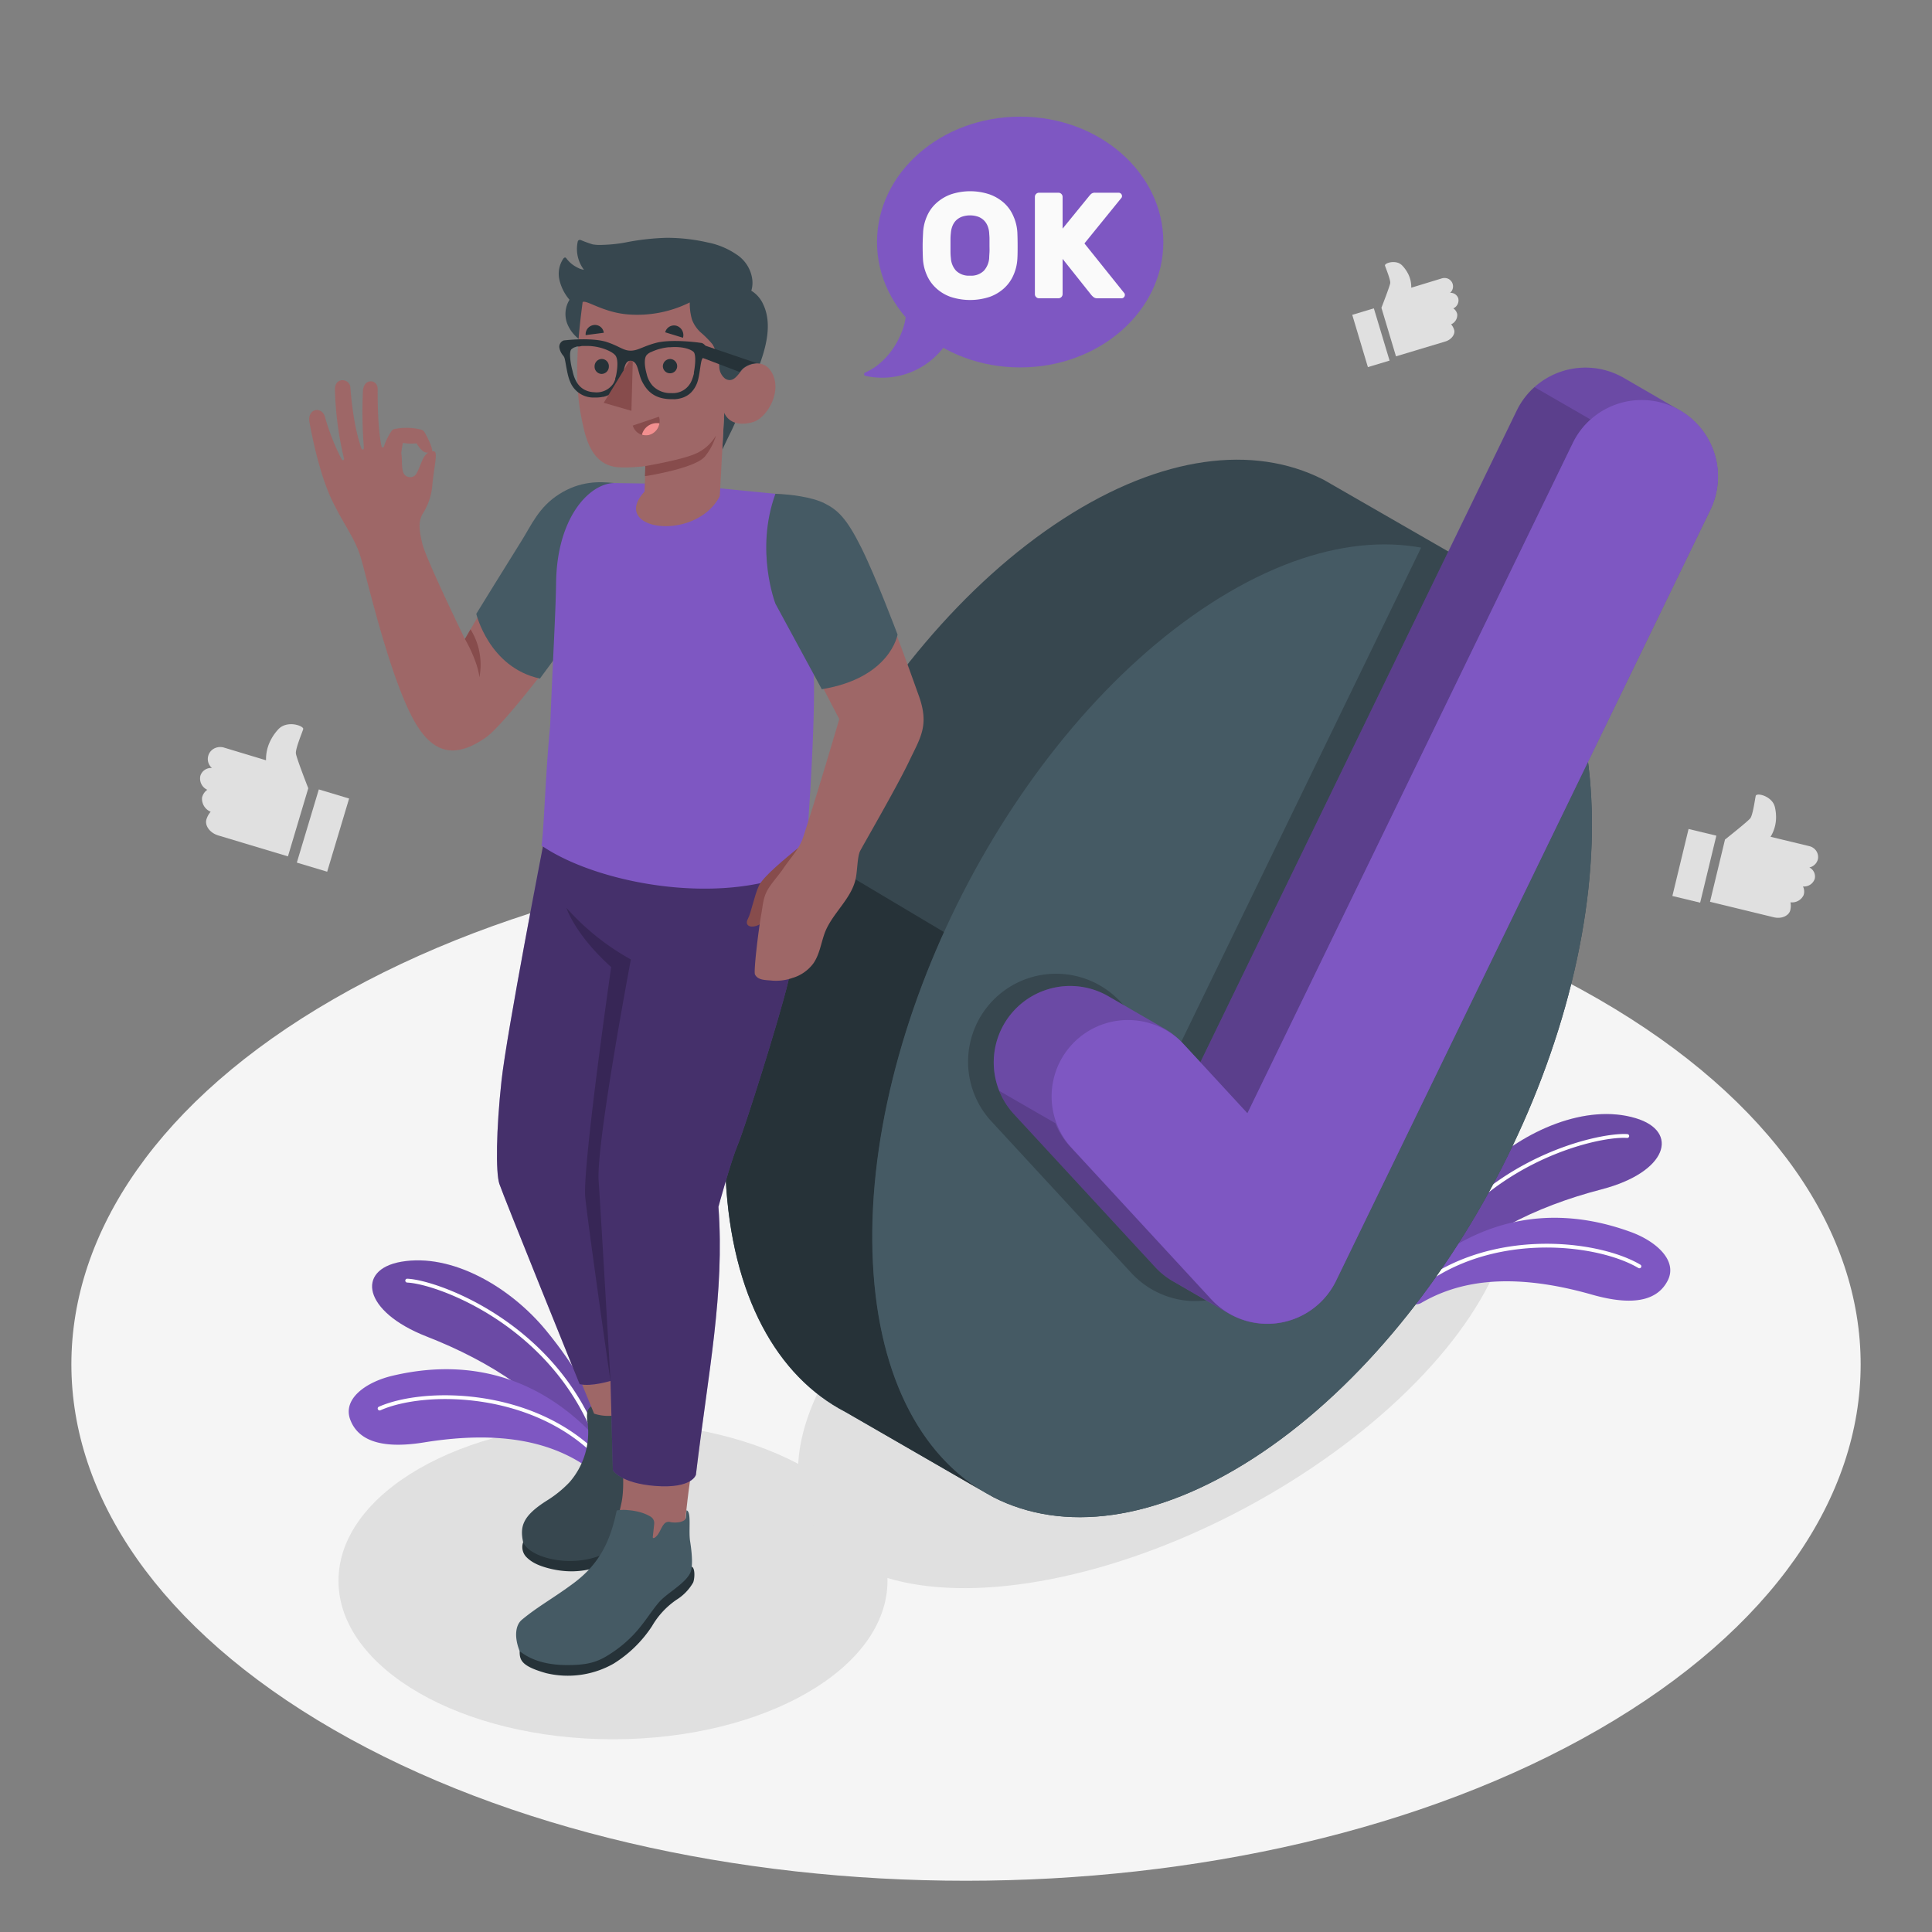 <svg xmlns="http://www.w3.org/2000/svg" viewBox="0 0 500 500"><rect x="0" y="0" width="500" height="500" fill="#808080" stroke="none"/><g id="freepik--Floor--inject-83"><path id="freepik--floor--inject-83" d="M86.28,447.6c-90.41-52.2-90.41-136.84,0-189s237-52.2,327.44,0,90.41,136.84,0,189S176.7,499.81,86.28,447.6Z" style="fill:#f5f5f5"></path></g><g id="freepik--Shadow--inject-83"><ellipse id="freepik--shadow--inject-83" cx="158.64" cy="409.11" rx="71.04" ry="41.01" style="fill:#e0e0e0"></ellipse><ellipse id="freepik--shadow--inject-83" cx="298.89" cy="345.58" rx="101.34" ry="50.43" transform="translate(-128.22 183.28) rotate(-28.34)" style="fill:#e0e0e0"></ellipse></g><g id="freepik--Plants--inject-83"><g id="freepik--plants--inject-83"><path d="M371.85,331.71c9.85-11.74,25.28-19.39,42.63-23.91,17.14-4.45,20.21-15,8.85-18.41-12.87-3.88-28.93,3.24-39.29,13.15C366,319.81,363.73,333,363.73,333Z" style="fill:#7E57C2"></path><path d="M371.85,331.71c9.85-11.74,25.28-19.39,42.63-23.91,17.14-4.45,20.21-15,8.85-18.41-12.87-3.88-28.93,3.24-39.29,13.15C366,319.81,363.73,333,363.73,333Z" style="opacity:0.15"></path><path d="M366.78,331a.54.54,0,0,1-.22,0,.5.5,0,0,1-.23-.67c14.62-30,47-37.38,54.84-36.82a.5.5,0,0,1,.46.53.51.51,0,0,1-.54.46c-7.68-.58-39.47,6.73-53.86,36.27A.52.52,0,0,1,366.78,331Z" style="fill:#fff"></path><path d="M363.73,334.83a2.73,2.73,0,0,0,4.13,2.34c9.16-5.33,22.52-8.28,44.14-2.12,11.5,3.27,17.16,1.08,19.58-3.6,2.7-5.2-3-10.23-9.5-12.6-22.13-8.09-42.1-2.57-58.35,13.57Z" style="fill:#7E57C2"></path><path d="M365,335.26a.51.51,0,0,1-.38-.16.51.51,0,0,1,0-.71c19.11-17.08,48.71-13.75,59.91-7.09a.5.5,0,0,1,.18.68.51.51,0,0,1-.69.18c-11-6.53-40-9.78-58.73,7A.54.54,0,0,1,365,335.26Z" style="fill:#fff"></path></g><g id="freepik--plants--inject-83"><path d="M149.92,374.65c-8.4-12.82-22.82-22.24-39.52-28.77-16.48-6.44-18.29-17.27-6.61-19.33,13.24-2.33,28.35,6.64,37.47,17.7,15.88,19.28,16.57,32.67,16.57,32.67Z" style="fill:#7E57C2"></path><path d="M149.92,374.65c-8.4-12.82-22.82-22.24-39.52-28.77-16.48-6.44-18.29-17.27-6.61-19.33,13.24-2.33,28.35,6.64,37.47,17.7,15.88,19.28,16.57,32.67,16.57,32.67Z" style="opacity:0.15"></path><path d="M155,374.57a.57.57,0,0,0,.22,0,.51.51,0,0,0,.31-.64c-11-31.51-42.24-42.66-50.12-43a.5.5,0,0,0-.52.47.52.52,0,0,0,.48.53c7.7.32,38.4,11.33,49.21,42.36A.5.5,0,0,0,155,374.57Z" style="fill:#fff"></path><path d="M157.9,376.31a4.16,4.16,0,0,1-6.45,3c-8.48-5.68-21.11-9.37-41.8-6-11.8,1.89-17.16-1-19-5.89-2.06-5.48,4.2-9.79,10.93-11.38,22.93-5.42,42.11,2.42,56.34,20.35Z" style="fill:#7E57C2"></path><path d="M156.32,379a.48.48,0,0,0,.39-.12.51.51,0,0,0,0-.71c-17-19.21-46.75-19.4-58.66-14.11a.5.5,0,0,0,.41.92c11.67-5.19,40.87-5,57.5,13.85A.46.46,0,0,0,156.32,379Z" style="fill:#fff"></path></g></g><g id="freepik--check-mark--inject-83"><g id="freepik--check-mark--inject-83"><g id="freepik--Circle--inject-83"><path d="M380.82,146.17h0l-.16-.08h0l-38.12-21.94,0,0-.23-.11h0c-17.81-9-41.57-6.29-67.13,10.23-51.34,33.2-90.46,109.62-87.38,170.69,1.53,30.43,13.27,51.3,31,60.48h0l.15.08h0l38.13,21.95h0l.18.1h0c17.81,9,41.59,6.33,67.17-10.21,51.34-33.2,90.46-109.62,87.38-170.69C410.3,176.22,398.56,155.35,380.82,146.17Z" style="fill:#37474f"></path><path d="M255.77,386.76,219,365.5h0l-.18-.11c-17.73-9.2-29.46-30.07-31-60.46-1.37-27.24,5.66-57.51,18.4-85.62l.25-.62,37.88,22.56c-12.76,28.11-19.77,58.38-18.4,85.62C227.4,356.66,238.67,377.28,255.77,386.76Z" style="fill:#263238"></path><path d="M324.45,377.34c51.34-33.2,90.46-109.62,87.38-170.69S364.63,123,313.29,156.2,222.82,265.82,225.9,326.88,273.11,410.54,324.45,377.34Z" style="fill:#455a64"></path></g><path id="freepik--shadow--inject-83" d="M367.93,141.43,303.58,274l-13.85-15a22.77,22.77,0,0,0-33.45,30.89l36.49,39.53a22.65,22.65,0,0,0,15.49,7.28c.42,0,.84,0,1.26,0a23.11,23.11,0,0,0,3.3-.24A22.73,22.73,0,0,0,330,323.88l73.8-152C396.23,155,383.63,144.54,367.93,141.43Z" style="fill:#37474f"></path><path d="M420.19,97.77c-.4-.23-.82-.45-1.24-.65a19.79,19.79,0,0,0-26.42,9.14L310.65,274.92l-4.66-5a19.23,19.23,0,0,0-4.64-3.71c-2.44-1.4-12.82-7.41-14.5-8.38a19.77,19.77,0,0,0-24.42,30.53l36.49,39.52a19.65,19.65,0,0,0,4.71,3.75c2.38,1.35,12.72,7.35,14.42,8.33a19.77,19.77,0,0,0,27.69-8.47l96.87-199.53a19.8,19.8,0,0,0-7.89-25.76Z" style="fill:#7E57C2"></path><path d="M420.19,97.77c-.4-.23-.82-.45-1.24-.65a19.79,19.79,0,0,0-26.42,9.14L310.65,274.92l-4.66-5a19.23,19.23,0,0,0-4.64-3.71c-2.44-1.4-12.82-7.41-14.5-8.38a19.77,19.77,0,0,0-24.42,30.53l36.49,39.52a19.65,19.65,0,0,0,4.71,3.75c2.38,1.35,12.72,7.35,14.42,8.33a19.77,19.77,0,0,0,27.69-8.47l96.87-199.53a19.8,19.8,0,0,0-7.89-25.76Z" style="opacity:0.15"></path><path d="M318,339.92c-1.68-1-12-7-14.41-8.33a19.7,19.7,0,0,1-4.71-3.75l-36.49-39.52a19.7,19.7,0,0,1-3.77-6l14.51,8.37a19.21,19.21,0,0,0,3.79,6l36.48,39.52A20.11,20.11,0,0,0,318,339.92Z" style="opacity:0.15"></path><path d="M411.63,108.56a19.76,19.76,0,0,0-4.58,6.08L322.83,288.12l-12.18-13.2,81.88-168.66a19.52,19.52,0,0,1,4.59-6.08Z" style="opacity:0.15"></path><path id="freepik--Check--inject-83" d="M433.47,105.5a19.81,19.81,0,0,0-26.42,9.14L322.83,288.12,306,269.88a19.76,19.76,0,0,0-29,26.82l36.48,39.53a19.77,19.77,0,0,0,32.3-4.78l96.87-199.53A19.79,19.79,0,0,0,433.47,105.5Z" style="fill:#7E57C2"></path></g></g><g id="freepik--Character--inject-83"><g id="freepik--character--inject-83"><path d="M157.23,125c-7.63,0-12.85,2-18.27,9.7-5,7.08-18.64,30.68-18.64,30.68s-10-20.52-11-24.61-.94-5.91,0-7.69a16.06,16.06,0,0,0,2.52-7c.39-4.92,1.59-9.13.49-9.27-3.05-.17-3.17,3.75-4.77,6.06a1.92,1.92,0,0,1-3.08-.33c-.67-1.37-.31-3.62-.63-5.24a21.48,21.48,0,0,1,.43-2.68,11.76,11.76,0,0,0,3.5.1c1.32,2.07,2.22,2.94,4.06,2.1.24-.38-.79-3-2-5a1.36,1.36,0,0,0-.82-.62,15.54,15.54,0,0,0-6.78-.19,1.27,1.27,0,0,0-.87.48,16.58,16.58,0,0,0-2,4c-.13.43-.53.42-.63.05-1-4.83-1-11.69-1-14.9,0-2.53-3.69-2.93-3.82.69a117.09,117.09,0,0,0,.25,14.57c0,.44-.44.65-.62.17-.64-1.71-2.21-6.88-2.87-15.8-.18-2.4-4.06-2.79-4,.58A85.57,85.57,0,0,0,89,118.58c.12.42-.27.79-.56.31a57.57,57.57,0,0,1-4.34-11c-.83-2.9-4.7-2.16-4,1.45,1.21,6.47,3.13,14.65,6,20.5,3.06,6.25,5.7,9.38,7.22,14.29s7.81,32.72,14.54,43.56c5.27,8.5,11.3,7.71,17.79,3.23s29.68-36.79,29.68-36.79Z" style="fill:#9e6767"></path><path d="M120.32,165.37s3.25,5.51,3.75,9.92a17.3,17.3,0,0,0-2.3-12.42Z" style="fill:#874c4c"></path><path d="M158.85,125c-3.88-.4-8.71-.53-14.09,2.86s-7.26,8.11-9.87,12.24-11.63,18.76-11.63,18.76,3.31,13.89,16.47,16.75l19.71-26.74Z" style="fill:#455a64"></path><path d="M176.52,369.23c1-.13,2.33,3.28,2.35,4.39s-1.1,3.5-2.57,5.74a40.34,40.34,0,0,0-4.85,8.63c-1.13,3.08-2.17,5.1-5.32,9.13-3.5,4.49-11.72,12-24.2,8.74-3.05-.8-4.57-1.76-5.68-2.87a3.71,3.71,0,0,1-.87-3.82Z" style="fill:#263238"></path><path d="M152,365.33l0,.11a7.83,7.83,0,0,0,.08,2.81,19.65,19.65,0,0,1-4.73,15.39,29.61,29.61,0,0,1-5.84,4.72c-6.32,4-7,6.73-6.11,10.81,2.12,4.75,16.45,7.64,24.69.57a24.27,24.27,0,0,0,7.85-10.67,75.48,75.48,0,0,1,4.16-8.8c1.59-3,4.61-6.38,4.7-9.47.05-1.7-1.63-4.86-3.26-7.46-1.5-2.39-3.05-4.66-4.4-4.4l.38,1.35c-1.13,1.17-2.76,1.61-3.74,3-1.22,1.69-1.18,4-1.93,5.9a.68.68,0,0,1-.37.45.5.5,0,0,1-.53-.27,1.45,1.45,0,0,1-.11-.62l-.09-2.91a2.45,2.45,0,0,0-.42-1.58c-.78-.88-2.7-.78-3.77-.82a41.2,41.2,0,0,0-4.31.26,2.07,2.07,0,0,0-1.4.37A2.47,2.47,0,0,0,152,365.33Z" style="fill:#37474f"></path><path d="M130.82,307.19c3.33,10.95,18.9,48.86,19.83,51.14l3.1,7.52a11.65,11.65,0,0,0,6.32.27c.33,3.63.88,9.32,1.09,12.19.08,3.33.37,7.45-.35,10.74-.61,2.8-1.32,5.74-1.85,8.55-.23,1.24-.46,2.49-.65,3.74a6.26,6.26,0,0,0,.31,3.93,4.87,4.87,0,0,0,1.24,1.4,11,11,0,0,0,7.84,2.3,8.15,8.15,0,0,0,4.16-1.38c2.42-1.73,3.27-4.74,4.5-7.3,1.34-2.77.91-3.08,1-6.05.08-2.08.66-7.36,1.49-12.88s4.41-24.92,6.13-44.25a158.51,158.51,0,0,0,0-25.8c13.66-37.11,19.74-59.18,21.53-71.5,1.81-12.52.94-17,.71-24.19l-66.43,1.6C135.47,251.56,126.35,292.51,130.82,307.19Zm32.45-58.88Z" style="fill:#9e6767"></path><path d="M129.78,279.79c1.37-12.62,10.81-61.13,10.81-61.13h66.92s.43,9.31.31,13.59-1.5,12.09-3.89,22-11.25,37.88-13,42-5,16.07-5,16.07c1.64,22.44-2.63,42.58-5.83,69.35,0,0-.93,3.61-10.41,2.9-9.22-.7-11.08-4.1-11.08-4.1L158,357.38s-5,1.54-8,.84c0,0-19.81-48.91-20.77-51.85S128.41,292.41,129.78,279.79Z" style="fill:#7E57C2"></path><path d="M129.78,279.79c1.37-12.62,10.81-61.13,10.81-61.13h66.92s.43,9.31.31,13.59-1.5,12.09-3.89,22-11.25,37.88-13,42-5,16.07-5,16.07c1.64,22.44-2.63,42.58-5.83,69.35,0,0-.93,3.61-10.41,2.9-9.22-.7-11.08-4.1-11.08-4.1L158,357.38s-5,1.54-8,.84c0,0-19.81-48.91-20.77-51.85S128.41,292.41,129.78,279.79Z" style="opacity:0.45"></path><path d="M158.17,250.28c-9.48-8.54-11.59-15.34-11.59-15.34a63.4,63.4,0,0,0,16.69,13.37s-9,47.52-8.34,57.29S158,357.38,158,357.38c0,.4-6.38-44.43-6.57-48C151,299.93,158.17,250.28,158.17,250.28Z" style="opacity:0.2"></path><path d="M179,405.46c.93.27.81,3.05.39,4.09A12.67,12.67,0,0,1,175.1,414a21,21,0,0,0-6.35,6.83,32.15,32.15,0,0,1-9.95,9.72A24,24,0,0,1,141.3,433c-6.28-1.78-6.86-3.32-6.81-5.69Z" style="fill:#263238"></path><path d="M159.6,390.92c-1.65,8-4.52,13.88-11.17,18.82-5.3,3.94-9.14,5.94-13.37,9.45-1.79,1.5-1.94,4.69-.57,8.13,2.86,2.29,6.92,3.61,12.37,3.6,6.1,0,8.44-1.09,11.94-3.48a32.11,32.11,0,0,0,4.78-4c2.93-2.94,5-6.57,7.08-8.9s6.69-4.71,8-7.52c.72-1.54.42-5.11-.06-8.15-.44-2.79.41-7.69-.93-8,0,0-.19,2-.19,2-.11.45-.39.68-1.33,1a6.94,6.94,0,0,1-2.57.07,1.54,1.54,0,0,0-1.73.49c-.9,1.06-1.14,2.56-2.3,3.44a.66.66,0,0,1-.26.14A.28.28,0,0,1,169,398a.41.41,0,0,1-.05-.33l.33-3a3.4,3.4,0,0,0,0-.9,2,2,0,0,0-1-1.32,10.75,10.75,0,0,0-2.69-1.11,15.74,15.74,0,0,0-3-.51A9.53,9.53,0,0,0,159.6,390.92Z" style="fill:#455a64"></path><path d="M201.47,127.87s2.75,3.78,5,11.57a189.65,189.65,0,0,1,4.2,38.92c0,17.67-2.38,46.3-2.38,46.3-20.51,10.28-53.59,4.2-68.15-5.83.59-3.18,1.09-19.9,2.24-30.93.77-18.92,1.41-28.83,1.54-37.25.27-16.82,8.64-25.51,15-25.64l16.06.25Z" style="fill:#7E57C2"></path><path d="M206.53,219.47c-3.05,2.51-9,7.33-10.13,9.76-1.26,2.78-2,7-2.85,8.58s.43,2.38,2.19,1.81,2.81-2.06,4.17-5.7,5.14-6.49,5.14-6.49Z" style="fill:#874c4c"></path><path d="M195.39,252.2c.73,1.41,2.43,1.42,4,1.54a12.7,12.7,0,0,0,5.67-.64,10.35,10.35,0,0,0,5.45-3.79c1.54-2.22,1.94-5,2.82-7.55,1.84-5.35,7.32-9.21,8.22-14.88.37-2.34.37-5.1,1-6.55.39-.86,9.4-16.37,12.62-23.09,3.08-6.46,5.39-9.5,2.59-17.26s-12.33-35.07-19.08-44.56c-3.82-5.38-9.89-6.92-17.25-7.55-5.6,14.58.91,29.65.91,29.65L217.2,186.1s-5.76,19.68-9.36,30.62c-1,3-3,4.92-5.29,8.29-1,1.46-3.26,4-4.06,5.59-1,2-1,3.32-1.5,6.15C196.21,241.26,195,251.53,195.39,252.2Z" style="fill:#9e6767"></path><path d="M200.68,127.79c3.87.15,9.43.81,12.75,2.49s5.63,3.75,9.45,11.41,9.41,22.54,9.41,22.54-1.85,11.23-19.61,14.14l-12-22.13S195.33,142.45,200.68,127.79Z" style="fill:#455a64"></path><path d="M154.54,92.05A22.22,22.22,0,0,1,155.9,95a17.33,17.33,0,0,0,2.25,3.71c2.3,2.65,5.53,4.59,8.48,6.47,1.78,1.14,3.82,2.21,6,1.9s4.61.16,6.86.36l7.87.71-.44,8.27s1-2.19,2.31-4.81c1.14-2.25,5.92-13.66,5.94-13.71,2.37-5.65,5.18-13.19,2.35-19.13a7.85,7.85,0,0,0-3.08-3.53,7.14,7.14,0,0,0,.26-2.82,9.06,9.06,0,0,0-4.18-6.62,19.89,19.89,0,0,0-7.42-3.06,46.78,46.78,0,0,0-10.74-1.19,63.38,63.38,0,0,0-10.54,1.21,37.34,37.34,0,0,1-5.87.61,11.31,11.31,0,0,1-2.54-.12,28.89,28.89,0,0,1-3.07-1.11.71.71,0,0,0-.55,0,.66.66,0,0,0-.29.47,8.91,8.91,0,0,0,1.63,7.21,4.57,4.57,0,0,1-1.3-.38,10.51,10.51,0,0,1-1.35-.75,7.63,7.63,0,0,1-1.9-1.82.55.55,0,0,0-.31-.23c-.2,0-.36.14-.48.3a7,7,0,0,0-1,5.53,12,12,0,0,0,2.6,5.11,7,7,0,0,0-.36,6.71,9.35,9.35,0,0,0,1.77,2.54c.9.92,2,1.67,2.91,2.53A17,17,0,0,1,154.54,92.05Z" style="fill:#37474f"></path><path d="M178.51,78.27a15.14,15.14,0,0,0,.57,4.42A8.63,8.63,0,0,0,181.31,86a25.45,25.45,0,0,1,3.1,3.13,13.2,13.2,0,0,1,1.74,5.76,4,4,0,0,0,1.52,3.1c2.14,1.33,3.42-1.24,4.56-2.5,1.47-1.36,5.84-3,7.86,1.62,2.09,4.8-1.77,11.16-5.28,12.14-6.05,1.69-7.37-2.43-7.37-2.43l-1.16,21.6c-3.41,6.47-11.43,8.53-16.7,7.5-4.55-.89-7.05-4.08-2.77-8.7l.23-6.58s-5.46.65-8.09.15c-4.39-.82-6.56-4.55-7.75-9.36-1.89-7.73-2.76-15.86-.41-33.27,1.07-.59,5.4,2.78,12,3.23A30.45,30.45,0,0,0,178.51,78.27Z" style="fill:#9e6767"></path><path d="M167,120.62s9.9-1.66,13.4-3.38a11.33,11.33,0,0,0,4.9-4.55,15.51,15.51,0,0,1-2.88,5.46c-2.62,3.13-15.51,5.09-15.51,5.09Z" style="fill:#874c4c"></path><path d="M172.15,86l4.61,1.41a2.53,2.53,0,0,0-1.66-3.09A2.36,2.36,0,0,0,172.15,86Z" style="fill:#263238"></path><path d="M170.55,107.84l-6.79,2.3a3.53,3.53,0,0,0,4.48,2.37A3.76,3.76,0,0,0,170.55,107.84Z" style="fill:#874c4c"></path><path d="M170,109.5a4,4,0,0,0-3.87,3,3.38,3.38,0,0,0,2.11,0,3.69,3.69,0,0,0,2.42-2.94A3.7,3.7,0,0,0,170,109.5Z" style="fill:#f28f8f"></path><path d="M151.57,86.73l4.69-.61a2.29,2.29,0,0,0-2.6-2A2.41,2.41,0,0,0,151.57,86.73Z" style="fill:#263238"></path><path d="M180.4,88.73,195.87,94a5.66,5.66,0,0,0-4.46,2.26l-10.95-4.16Z" style="fill:#263238"></path><path d="M153.88,94.77a1.87,1.87,0,0,0,1.78,2,1.89,1.89,0,0,0,1.91-1.87,1.87,1.87,0,0,0-1.78-2A1.89,1.89,0,0,0,153.88,94.77Z" style="fill:#263238"></path><path d="M171.55,94.77a1.85,1.85,0,1,0,1.91-1.86A1.89,1.89,0,0,0,171.55,94.77Z" style="fill:#263238"></path><path d="M144.75,89.85a4.18,4.18,0,0,0,1,2.18,2,2,0,0,1,.39.78c.36,1.49.67,4.31,1.38,5.89a6.48,6.48,0,0,0,6.33,4.18,9,9,0,0,0,2.16-.18l.16,0a6.66,6.66,0,0,0,1.76-.69l.1-.07.15-.09.19-.13.17-.14.19-.15a.93.93,0,0,0,.18-.16,3.73,3.73,0,0,0,.34-.35,8,8,0,0,0,1.41-2.23c.92-2.06.68-4.94,2.18-5.28l.18,0h.2c2,0,1.82,3.17,3,5.41s3,4.43,7.47,4.49h.57a3.44,3.44,0,0,0,.46,0,6.9,6.9,0,0,0,1.07-.15l.33-.08a3,3,0,0,0,.32-.09l.21-.06a6.35,6.35,0,0,0,1.2-.57,3.51,3.51,0,0,0,.4-.27,5,5,0,0,0,.69-.61,7,7,0,0,0,1.35-2.08c.69-1.55.87-4.37,1.21-5.84a2.48,2.48,0,0,1,.34-.85,4,4,0,0,0,1-2.1,1.84,1.84,0,0,0-1.24-1.85l-1.09-.14c-3.5-.43-8.06-.61-10.79.13-3.42.93-4.61,2-6.52,2s-2.94-1.18-6.19-2.24c-2.58-.84-6.85-.81-10.11-.51l-1,.1A1.74,1.74,0,0,0,144.75,89.85ZM167.27,92a2.87,2.87,0,0,1,1-.79,1,1,0,0,1,.17-.1l.1,0c.15-.08.31-.16.48-.23l.45-.18a13.2,13.2,0,0,1,1.46-.46l.58-.14c.5-.1,1-.18,1.5-.23a2.28,2.28,0,0,1,.36,0c3.29-.27,5.35.51,6.1,1.18s.42,3.75.11,5.3l0,.11s0,.08,0,.12c0,.19-.08.4-.14.63s-.07.25-.11.38v0c-.07.21-.14.42-.22.64h0a2.14,2.14,0,0,1-.1.22,1.12,1.12,0,0,1-.05.13l-.07.15-.09.18-.11.21c0,.07-.09.14-.14.21a1.64,1.64,0,0,1-.14.22,5.19,5.19,0,0,1-4.61,2.18,6.38,6.38,0,0,1-4.86-1.86h0a6.9,6.9,0,0,1-1.59-3.12C166.86,95,166.63,92.94,167.27,92Zm-19.38-1.61a3,3,0,0,1,.8-.51l.06,0,.36-.14.22-.07.18,0,.12,0h.05l.18,0c.23,0,.48-.09.76-.13l.41,0h1.33c.48,0,1,.07,1.52.14,2.35.34,4.81,1.43,5.45,2.4s.5,3,.19,4.69a7.12,7.12,0,0,1-.3,1.16.46.46,0,0,0,0,.09s0,.07,0,.11l0,.08-.06.14-.12.28c0,.08-.08.17-.13.25a.59.59,0,0,1,0,.08l-.1.17-.09.14a0,0,0,0,0,0,0,5.19,5.19,0,0,1-4.9,2.24,5.86,5.86,0,0,1-2.46-.6c-2.34-1.18-2.94-3.81-3.21-5C147.65,94.12,147.19,91.05,147.89,90.38Z" style="fill:#263238"></path><path d="M163.76,93.46l-.35,12.86-7.17-2.08,6.69-10.89A1.86,1.86,0,0,1,163.76,93.46Z" style="fill:#874c4c"></path></g></g><g id="freepik--speech-bubble--inject-83"><g id="freepik--speech-bubble--inject-83"><g id="freepik--speech-bubble--inject-83"><ellipse cx="264.02" cy="62.64" rx="37.05" ry="32.45" style="fill:#7E57C2"></ellipse><path d="M234.45,81.41c-.21,4.35-3.89,12.13-10.54,15a.46.46,0,0,0,.07.87,20,20,0,0,0,20.5-7.76Z" style="fill:#7E57C2"></path></g><path d="M238.9,60.07a11.88,11.88,0,0,1,1-4.12,9.68,9.68,0,0,1,2.38-3.35A11.35,11.35,0,0,1,246,50.33a15.81,15.81,0,0,1,10.17,0,11.45,11.45,0,0,1,3.76,2.27A9.81,9.81,0,0,1,262.29,56a11.88,11.88,0,0,1,1,4.12c.05,1.12.07,2.29.07,3.51s0,2.37-.07,3.43a11.88,11.88,0,0,1-1,4.12,10,10,0,0,1-2.38,3.37,11,11,0,0,1-3.76,2.27,16.18,16.18,0,0,1-10.17,0,10.87,10.87,0,0,1-3.74-2.27,9.85,9.85,0,0,1-2.38-3.37,11.88,11.88,0,0,1-1-4.12c-.05-1.06-.08-2.21-.08-3.43S238.85,61.19,238.9,60.07ZM256,66.82c0-.47.05-1,.08-1.56s0-1.16,0-1.76,0-1.18,0-1.74-.06-1-.08-1.5a5.94,5.94,0,0,0-.41-1.79,4.34,4.34,0,0,0-.94-1.43,4.24,4.24,0,0,0-1.5-.95,6.51,6.51,0,0,0-4.21,0,4.37,4.37,0,0,0-1.51.95,4.31,4.31,0,0,0-.93,1.43,5.94,5.94,0,0,0-.41,1.79,13.3,13.3,0,0,0-.1,1.5c0,.56,0,1.14,0,1.74s0,1.18,0,1.76a14.45,14.45,0,0,0,.1,1.56,5.23,5.23,0,0,0,1.34,3.24,4.73,4.73,0,0,0,3.61,1.28,4.65,4.65,0,0,0,3.59-1.28A5.5,5.5,0,0,0,256,66.82Z" style="fill:#fafafa"></path><path d="M291,75.91a.69.69,0,0,1,.11.43.82.82,0,0,1-.25.6.83.83,0,0,1-.6.26H284a1.59,1.59,0,0,1-.9-.24,3.83,3.83,0,0,1-.7-.66L275,67v9.13a1.08,1.08,0,0,1-1,1.06h-5.12a1,1,0,0,1-.74-.32,1,1,0,0,1-.31-.74V50.94a1,1,0,0,1,.31-.74,1,1,0,0,1,.74-.32H274a1.08,1.08,0,0,1,1,1.06v8.23l6.87-8.43a7.24,7.24,0,0,1,.5-.54,1.46,1.46,0,0,1,1.06-.32h6.08a.83.83,0,0,1,.61.26.82.82,0,0,1,.25.6.67.67,0,0,1-.12.43L280.65,63Z" style="fill:#fafafa"></path></g></g><g id="freepik--Icons--inject-83"><g id="freepik--like-icon--inject-83"><polygon points="359.62 93.32 354.01 95.01 349.96 81.48 355.55 79.8 359.62 93.32" style="fill:#e0e0e0"></polygon><path d="M377.13,81.31a2.6,2.6,0,0,1-1.59,2.62,3.79,3.79,0,0,1,.79,1.43c.32,1-.53,2.45-2.22,3l-12.83,3.86-3.77-12.57h0s2.17-5.55,2.28-6.39-1.17-3.92-1.35-4.5,1.9-1.34,3.54-.68a2.94,2.94,0,0,1,1,.73,8.87,8.87,0,0,1,1.47,2.11,7.53,7.53,0,0,1,.78,3.54L373,72.09a2.44,2.44,0,0,1,1.66,0,2.19,2.19,0,0,1,.62,3.7,2.07,2.07,0,0,1,2.12,1.43,2.28,2.28,0,0,1-1.28,2.59A2.41,2.41,0,0,1,377.13,81.31Z" style="fill:#e0e0e0"></path></g><g id="freepik--like-icon--inject-83"><polygon points="440 233.61 432.81 231.88 437 214.54 444.19 216.27 440 233.61" style="fill:#e0e0e0"></polygon><path d="M466.77,231.66a3.29,3.29,0,0,1-3.4,1.85,4.9,4.9,0,0,1-.05,2.06c-.32,1.35-2.15,2.34-4.31,1.81l-16.46-4,3.88-16.11h0s5.91-4.67,6.56-5.52,1.21-5,1.39-5.77,2.93-.25,4.3,1.52a3.65,3.65,0,0,1,.68,1.46,11.19,11.19,0,0,1,.26,3.23,9.65,9.65,0,0,1-1.4,4.37l9.94,2.4a3.07,3.07,0,0,1,1.78,1.11,2.87,2.87,0,0,1,.53,2.3,2.91,2.91,0,0,1-2.21,2.13,2.61,2.61,0,0,1,1.4,2.91,2.9,2.9,0,0,1-3.05,2A3,3,0,0,1,466.77,231.66Z" style="fill:#e0e0e0"></path></g><g id="freepik--like-icon--inject-83"><polygon points="76.82 223.24 84.67 225.6 90.35 206.66 82.51 204.3 76.82 223.24" style="fill:#e0e0e0"></polygon><path d="M52.29,206.41a3.64,3.64,0,0,0,2.23,3.67,5.44,5.44,0,0,0-1.1,2c-.45,1.47.75,3.44,3.1,4.14l18,5.41L79.78,204h0s-3.05-7.78-3.2-9,1.65-5.48,1.89-6.3c.2-.66-2.66-1.87-5-.94a3.93,3.93,0,0,0-1.46,1,12.36,12.36,0,0,0-2.06,3,10.69,10.69,0,0,0-1.1,5L58.05,193.5a3.38,3.38,0,0,0-2.33.08,3.06,3.06,0,0,0-.86,5.18,2.89,2.89,0,0,0-3,2,3.21,3.21,0,0,0,1.79,3.64A3.4,3.4,0,0,0,52.29,206.41Z" style="fill:#e0e0e0"></path></g></g></svg>